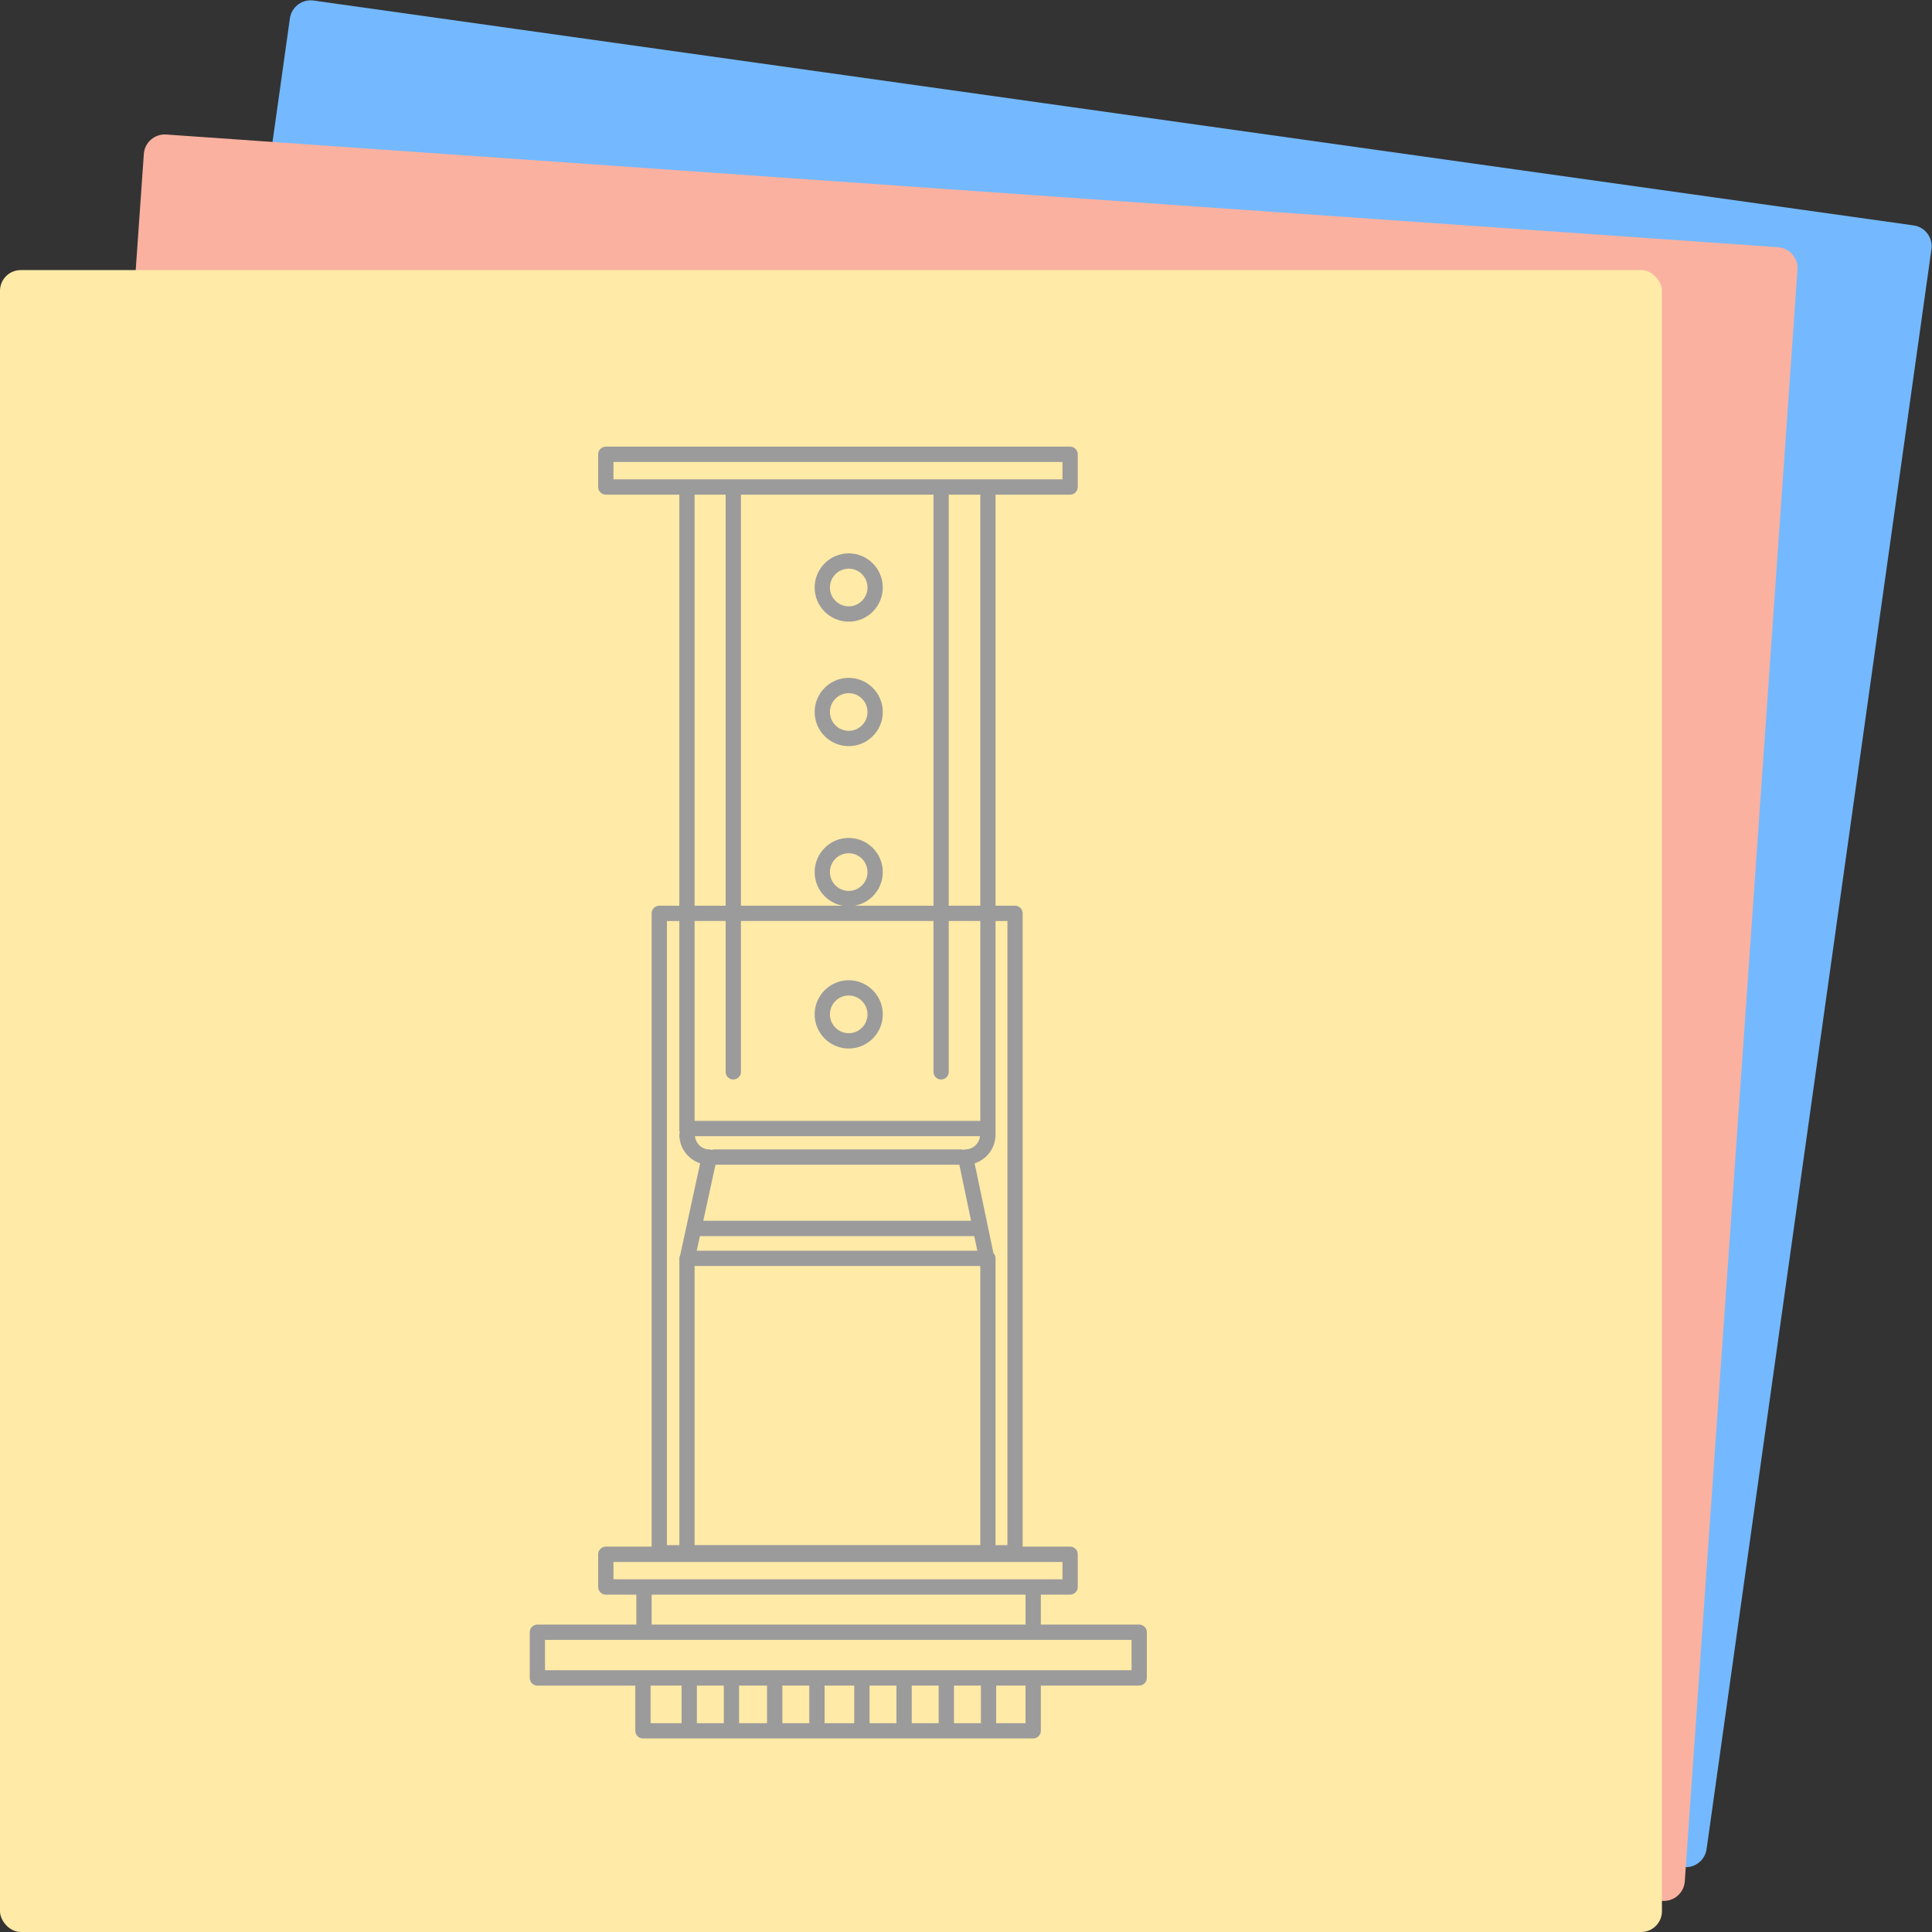 <svg xmlns="http://www.w3.org/2000/svg" width="186" height="186" viewBox="0 0 186 186">
  <rect x="0" y="0" width="186" height="186" fill="#333333" stroke="none"/>
  <g fill="none" fill-rule="evenodd">
    <path fill="#74B9FF" d="M30.191,0.053 L184.228,21.701 C185.333,21.857 186.103,22.878 185.947,23.983 L164.299,178.02 C164.143,179.125 163.122,179.895 162.017,179.74 L7.98,158.091 C6.875,157.936 6.105,156.914 6.26,155.809 L27.909,1.772 C28.064,0.667 29.086,-0.103 30.191,0.053 Z"/>
    <path fill="#FAB1A0" d="M16.003,12.95 L171.176,23.801 C172.289,23.879 173.128,24.844 173.05,25.957 L162.199,181.129 C162.121,182.242 161.156,183.081 160.043,183.003 L4.871,172.153 C3.758,172.075 2.919,171.109 2.997,169.997 L13.847,14.824 C13.925,13.711 14.891,12.872 16.003,12.95 Z"/>
    <rect width="160" height="160" y="26" fill="#FFEAA7" rx="2"/>
    <g fill="#9B9B9B" fill-rule="nonzero" transform="translate(51 43)">
      <path d="M58.674,113.403 L49.204,113.403 L49.204,110.521 L52.022,110.521 C52.427,110.521 52.759,110.19 52.759,109.782 L52.759,106.636 C52.759,106.23 52.429,105.897 52.022,105.897 L47.456,105.897 L47.456,44.933 C47.456,44.525 47.128,44.195 46.721,44.195 L44.844,44.195 L44.844,4.622 L52.022,4.622 C52.427,4.622 52.759,4.291 52.759,3.883 L52.759,0.737 C52.759,0.329 52.429,0 52.022,0 L7.324,0 C6.919,0 6.587,0.329 6.587,0.737 L6.587,3.883 C6.587,4.291 6.917,4.622 7.324,4.622 L14.402,4.622 L14.402,44.195 L12.471,44.195 C12.069,44.195 11.736,44.523 11.736,44.933 L11.736,105.899 L7.324,105.899 C6.919,105.899 6.587,106.23 6.587,106.638 L6.587,109.784 C6.587,110.19 6.917,110.523 7.324,110.523 L10.264,110.523 L10.264,113.405 L0.733,113.405 C0.328,113.405 0,113.732 0,114.14 L0,118.54 C0,118.946 0.326,119.279 0.733,119.279 L10.164,119.279 L10.164,123.633 C10.164,124.036 10.491,124.367 10.899,124.367 L48.469,124.367 C48.874,124.367 49.204,124.036 49.204,123.633 L49.204,119.275 L58.674,119.275 C59.079,119.275 59.409,118.944 59.409,118.536 L59.409,114.136 C59.409,113.73 59.079,113.403 58.674,113.403 Z M19.596,60.927 C20.004,60.927 20.334,60.599 20.334,60.191 L20.334,45.666 L38.869,45.666 L38.869,60.191 C38.869,60.596 39.197,60.927 39.604,60.927 C40.011,60.927 40.339,60.599 40.339,60.191 L40.339,45.666 L43.378,45.666 L43.378,64.909 L15.87,64.909 L15.87,45.666 L18.861,45.666 L18.861,60.191 C18.861,60.599 19.189,60.927 19.596,60.927 Z M38.869,44.195 L20.334,44.195 L20.334,4.622 L38.869,4.622 L38.869,44.195 Z M43.346,66.384 C43.266,67.093 42.684,67.656 41.955,67.656 C41.884,67.656 41.818,67.684 41.749,67.701 C41.676,67.677 41.601,67.656 41.52,67.656 L17.784,67.656 C17.691,67.656 17.604,67.677 17.524,67.709 C17.449,67.684 17.374,67.656 17.293,67.656 C16.562,67.656 15.984,67.093 15.904,66.384 L43.346,66.384 Z M17.884,69.131 L41.359,69.131 L42.489,74.528 L16.708,74.528 L17.884,69.131 Z M16.384,76.004 L42.795,76.004 L43.091,77.408 L16.08,77.408 L16.384,76.004 Z M15.87,78.882 L43.376,78.882 L43.376,105.751 L15.87,105.751 L15.87,78.882 Z M45.988,45.668 L45.988,105.753 L44.846,105.753 L44.846,78.147 C44.846,77.95 44.766,77.771 44.64,77.64 L42.831,68.996 C43.999,68.622 44.844,67.525 44.844,66.232 C44.844,66.215 44.835,66.198 44.835,66.182 C44.835,66.167 44.844,66.148 44.844,66.133 L44.844,45.672 L45.988,45.672 L45.988,45.668 Z M43.376,44.195 L40.337,44.195 L40.337,4.622 L43.376,4.622 L43.376,44.195 Z M8.059,1.475 L51.287,1.475 L51.287,3.148 L8.059,3.148 L8.059,1.475 Z M15.87,4.622 L18.861,4.622 L18.861,44.195 L15.87,44.195 L15.87,4.622 Z M13.206,45.668 L14.402,45.668 L14.402,65.835 C14.402,65.903 14.424,65.968 14.441,66.034 C14.424,66.097 14.402,66.163 14.402,66.232 C14.402,67.525 15.244,68.618 16.408,68.996 L14.488,77.816 C14.439,77.917 14.404,78.027 14.404,78.147 L14.404,105.753 L13.209,105.753 L13.209,45.668 L13.206,45.668 Z M8.059,107.375 L51.287,107.375 L51.287,109.043 L8.059,109.043 L8.059,107.375 Z M11.736,110.521 L47.734,110.521 L47.734,113.403 L11.736,113.403 L11.736,110.521 Z M11.636,119.275 L14.621,119.275 L14.621,122.896 L11.636,122.896 L11.636,119.275 Z M43.434,119.275 L43.434,122.896 L40.841,122.896 L40.841,119.275 L43.434,119.275 Z M39.369,122.896 L36.776,122.896 L36.776,119.275 L39.369,119.275 L39.369,122.896 Z M35.304,122.896 L32.713,122.896 L32.713,119.275 L35.304,119.275 L35.304,122.896 Z M31.239,122.896 L28.384,122.896 L28.384,119.275 L31.239,119.275 L31.239,122.896 Z M26.914,122.896 L24.321,122.896 L24.321,119.275 L26.914,119.275 L26.914,122.896 Z M22.847,122.896 L20.154,122.896 L20.154,119.275 L22.847,119.275 L22.847,122.896 Z M18.684,122.896 L16.091,122.896 L16.091,119.275 L18.684,119.275 L18.684,122.896 Z M47.732,122.896 L44.904,122.896 L44.904,119.275 L47.732,119.275 L47.732,122.896 Z M57.936,117.8 L1.47,117.8 L1.47,114.877 L57.939,114.877 L57.939,117.8 L57.936,117.8 Z"/>
      <path d="M30.709 57.944C32.518 57.944 33.988 56.468 33.988 54.656 33.988 52.843 32.516 51.37 30.709 51.37 28.903 51.37 27.429 52.845 27.429 54.656 27.429 56.471 28.901 57.944 30.709 57.944zM30.709 52.841C31.706 52.841 32.518 53.655 32.518 54.656 32.518 55.657 31.706 56.471 30.709 56.471 29.711 56.471 28.899 55.657 28.899 54.656 28.899 53.655 29.711 52.841 30.709 52.841zM30.709 44.247C32.518 44.247 33.988 42.77 33.988 40.959 33.988 39.145 32.516 37.671 30.709 37.671 28.903 37.671 27.429 39.147 27.429 40.959 27.429 42.772 28.901 44.247 30.709 44.247zM30.709 39.145C31.706 39.145 32.518 39.956 32.518 40.959 32.518 41.958 31.706 42.772 30.709 42.772 29.711 42.772 28.899 41.958 28.899 40.959 28.899 39.956 29.711 39.145 30.709 39.145zM30.709 28.832C32.518 28.832 33.988 27.359 33.988 25.548 33.988 23.734 32.516 22.26 30.709 22.26 28.903 22.26 27.429 23.736 27.429 25.548 27.429 27.359 28.901 28.832 30.709 28.832zM30.709 23.734C31.706 23.734 32.518 24.545 32.518 25.548 32.518 26.547 31.706 27.359 30.709 27.359 29.711 27.359 28.899 26.547 28.899 25.548 28.899 24.545 29.711 23.734 30.709 23.734zM30.709 16.85C32.518 16.85 33.988 15.375 33.988 13.562 33.988 11.749 32.516 10.274 30.709 10.274 28.903 10.274 27.429 11.749 27.429 13.562 27.429 15.375 28.901 16.85 30.709 16.85zM30.709 11.747C31.706 11.747 32.518 12.559 32.518 13.562 32.518 14.561 31.706 15.375 30.709 15.375 29.711 15.375 28.899 14.561 28.899 13.562 28.899 12.561 29.711 11.747 30.709 11.747z"/>
    </g>
  </g>
</svg>

